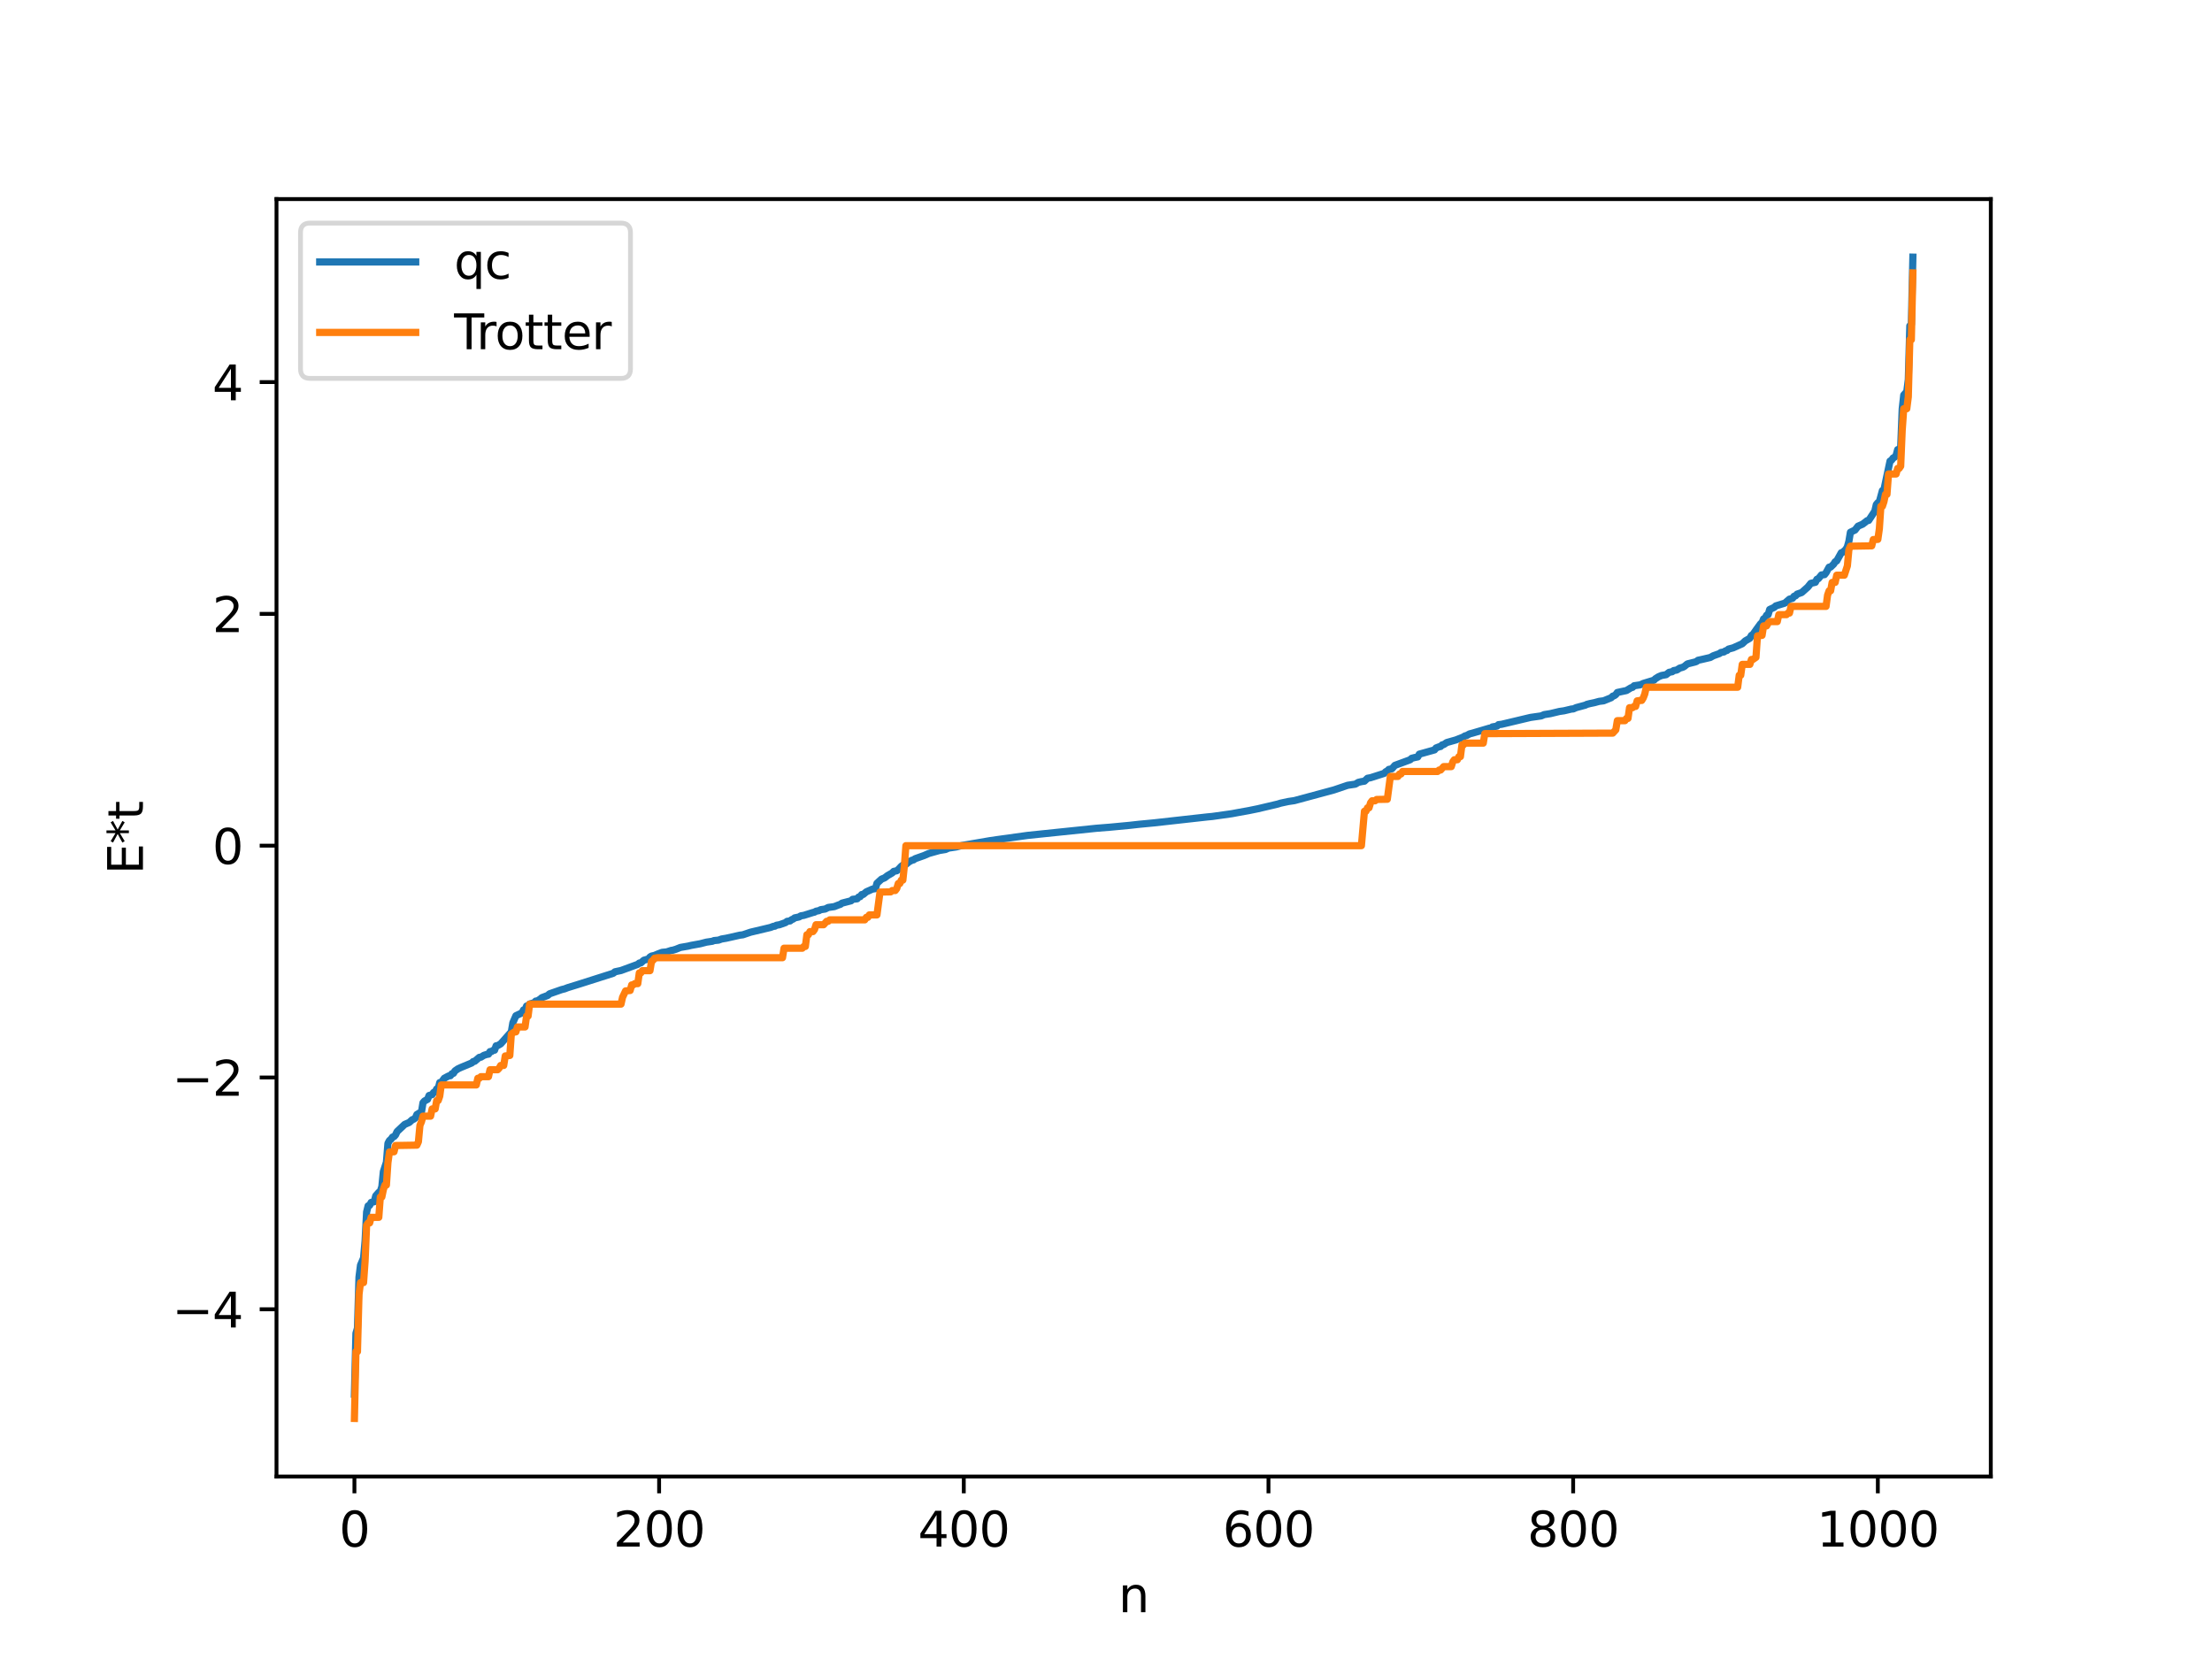 <?xml version="1.0" encoding="utf-8" standalone="no"?>
<!DOCTYPE svg PUBLIC "-//W3C//DTD SVG 1.1//EN"
  "http://www.w3.org/Graphics/SVG/1.1/DTD/svg11.dtd">
<svg xmlns:xlink="http://www.w3.org/1999/xlink" width="460.8pt" height="345.6pt" viewBox="0 0 460.8 345.6" xmlns="http://www.w3.org/2000/svg" version="1.1">
 <defs>
  <style type="text/css">*{stroke-linejoin: round; stroke-linecap: butt}</style>
 </defs>
 <g id="figure_1">
  <g id="patch_1">
   <path d="M 0 345.6 
L 460.8 345.6 
L 460.8 0 
L 0 0 
z
" style="fill: #ffffff"/>
  </g>
  <g id="axes_1">
   <g id="patch_2">
    <path d="M 57.6 307.584 
L 414.72 307.584 
L 414.72 41.472 
L 57.6 41.472 
z
" style="fill: #ffffff"/>
   </g>
   <g id="matplotlib.axis_1">
    <g id="xtick_1">
     <g id="line2d_1">
      <defs>
       <path id="mdf5ec79ea7" d="M 0 0 
L 0 3.5 
" style="stroke: #000000; stroke-width: 0.8"/>
      </defs>
      <g>
       <use xlink:href="#mdf5ec79ea7" x="73.833" y="307.584" style="stroke: #000000; stroke-width: 0.8"/>
      </g>
     </g>
     <g id="text_1">
      <!-- 0 -->
      <g transform="translate(70.651 322.182) scale(0.1 -0.1)">
       <defs>
        <path id="DejaVuSans-30" d="M 2034 4250 
Q 1547 4250 1301 3770 
Q 1056 3291 1056 2328 
Q 1056 1369 1301 889 
Q 1547 409 2034 409 
Q 2525 409 2770 889 
Q 3016 1369 3016 2328 
Q 3016 3291 2770 3770 
Q 2525 4250 2034 4250 
z
M 2034 4750 
Q 2819 4750 3233 4129 
Q 3647 3509 3647 2328 
Q 3647 1150 3233 529 
Q 2819 -91 2034 -91 
Q 1250 -91 836 529 
Q 422 1150 422 2328 
Q 422 3509 836 4129 
Q 1250 4750 2034 4750 
z
" transform="scale(0.016)"/>
       </defs>
       <use xlink:href="#DejaVuSans-30"/>
      </g>
     </g>
    </g>
    <g id="xtick_2">
     <g id="line2d_2">
      <g>
       <use xlink:href="#mdf5ec79ea7" x="137.304" y="307.584" style="stroke: #000000; stroke-width: 0.8"/>
      </g>
     </g>
     <g id="text_2">
      <!-- 200 -->
      <g transform="translate(127.76 322.182) scale(0.1 -0.1)">
       <defs>
        <path id="DejaVuSans-32" d="M 1228 531 
L 3431 531 
L 3431 0 
L 469 0 
L 469 531 
Q 828 903 1448 1529 
Q 2069 2156 2228 2338 
Q 2531 2678 2651 2914 
Q 2772 3150 2772 3378 
Q 2772 3750 2511 3984 
Q 2250 4219 1831 4219 
Q 1534 4219 1204 4116 
Q 875 4013 500 3803 
L 500 4441 
Q 881 4594 1212 4672 
Q 1544 4750 1819 4750 
Q 2544 4750 2975 4387 
Q 3406 4025 3406 3419 
Q 3406 3131 3298 2873 
Q 3191 2616 2906 2266 
Q 2828 2175 2409 1742 
Q 1991 1309 1228 531 
z
" transform="scale(0.016)"/>
       </defs>
       <use xlink:href="#DejaVuSans-32"/>
       <use xlink:href="#DejaVuSans-30" x="63.623"/>
       <use xlink:href="#DejaVuSans-30" x="127.246"/>
      </g>
     </g>
    </g>
    <g id="xtick_3">
     <g id="line2d_3">
      <g>
       <use xlink:href="#mdf5ec79ea7" x="200.775" y="307.584" style="stroke: #000000; stroke-width: 0.8"/>
      </g>
     </g>
     <g id="text_3">
      <!-- 400 -->
      <g transform="translate(191.231 322.182) scale(0.1 -0.1)">
       <defs>
        <path id="DejaVuSans-34" d="M 2419 4116 
L 825 1625 
L 2419 1625 
L 2419 4116 
z
M 2253 4666 
L 3047 4666 
L 3047 1625 
L 3713 1625 
L 3713 1100 
L 3047 1100 
L 3047 0 
L 2419 0 
L 2419 1100 
L 313 1100 
L 313 1709 
L 2253 4666 
z
" transform="scale(0.016)"/>
       </defs>
       <use xlink:href="#DejaVuSans-34"/>
       <use xlink:href="#DejaVuSans-30" x="63.623"/>
       <use xlink:href="#DejaVuSans-30" x="127.246"/>
      </g>
     </g>
    </g>
    <g id="xtick_4">
     <g id="line2d_4">
      <g>
       <use xlink:href="#mdf5ec79ea7" x="264.246" y="307.584" style="stroke: #000000; stroke-width: 0.8"/>
      </g>
     </g>
     <g id="text_4">
      <!-- 600 -->
      <g transform="translate(254.702 322.182) scale(0.1 -0.1)">
       <defs>
        <path id="DejaVuSans-36" d="M 2113 2584 
Q 1688 2584 1439 2293 
Q 1191 2003 1191 1497 
Q 1191 994 1439 701 
Q 1688 409 2113 409 
Q 2538 409 2786 701 
Q 3034 994 3034 1497 
Q 3034 2003 2786 2293 
Q 2538 2584 2113 2584 
z
M 3366 4563 
L 3366 3988 
Q 3128 4100 2886 4159 
Q 2644 4219 2406 4219 
Q 1781 4219 1451 3797 
Q 1122 3375 1075 2522 
Q 1259 2794 1537 2939 
Q 1816 3084 2150 3084 
Q 2853 3084 3261 2657 
Q 3669 2231 3669 1497 
Q 3669 778 3244 343 
Q 2819 -91 2113 -91 
Q 1303 -91 875 529 
Q 447 1150 447 2328 
Q 447 3434 972 4092 
Q 1497 4750 2381 4750 
Q 2619 4750 2861 4703 
Q 3103 4656 3366 4563 
z
" transform="scale(0.016)"/>
       </defs>
       <use xlink:href="#DejaVuSans-36"/>
       <use xlink:href="#DejaVuSans-30" x="63.623"/>
       <use xlink:href="#DejaVuSans-30" x="127.246"/>
      </g>
     </g>
    </g>
    <g id="xtick_5">
     <g id="line2d_5">
      <g>
       <use xlink:href="#mdf5ec79ea7" x="327.717" y="307.584" style="stroke: #000000; stroke-width: 0.8"/>
      </g>
     </g>
     <g id="text_5">
      <!-- 800 -->
      <g transform="translate(318.173 322.182) scale(0.1 -0.1)">
       <defs>
        <path id="DejaVuSans-38" d="M 2034 2216 
Q 1584 2216 1326 1975 
Q 1069 1734 1069 1313 
Q 1069 891 1326 650 
Q 1584 409 2034 409 
Q 2484 409 2743 651 
Q 3003 894 3003 1313 
Q 3003 1734 2745 1975 
Q 2488 2216 2034 2216 
z
M 1403 2484 
Q 997 2584 770 2862 
Q 544 3141 544 3541 
Q 544 4100 942 4425 
Q 1341 4750 2034 4750 
Q 2731 4750 3128 4425 
Q 3525 4100 3525 3541 
Q 3525 3141 3298 2862 
Q 3072 2584 2669 2484 
Q 3125 2378 3379 2068 
Q 3634 1759 3634 1313 
Q 3634 634 3220 271 
Q 2806 -91 2034 -91 
Q 1263 -91 848 271 
Q 434 634 434 1313 
Q 434 1759 690 2068 
Q 947 2378 1403 2484 
z
M 1172 3481 
Q 1172 3119 1398 2916 
Q 1625 2713 2034 2713 
Q 2441 2713 2670 2916 
Q 2900 3119 2900 3481 
Q 2900 3844 2670 4047 
Q 2441 4250 2034 4250 
Q 1625 4250 1398 4047 
Q 1172 3844 1172 3481 
z
" transform="scale(0.016)"/>
       </defs>
       <use xlink:href="#DejaVuSans-38"/>
       <use xlink:href="#DejaVuSans-30" x="63.623"/>
       <use xlink:href="#DejaVuSans-30" x="127.246"/>
      </g>
     </g>
    </g>
    <g id="xtick_6">
     <g id="line2d_6">
      <g>
       <use xlink:href="#mdf5ec79ea7" x="391.188" y="307.584" style="stroke: #000000; stroke-width: 0.8"/>
      </g>
     </g>
     <g id="text_6">
      <!-- 1000 -->
      <g transform="translate(378.463 322.182) scale(0.1 -0.1)">
       <defs>
        <path id="DejaVuSans-31" d="M 794 531 
L 1825 531 
L 1825 4091 
L 703 3866 
L 703 4441 
L 1819 4666 
L 2450 4666 
L 2450 531 
L 3481 531 
L 3481 0 
L 794 0 
L 794 531 
z
" transform="scale(0.016)"/>
       </defs>
       <use xlink:href="#DejaVuSans-31"/>
       <use xlink:href="#DejaVuSans-30" x="63.623"/>
       <use xlink:href="#DejaVuSans-30" x="127.246"/>
       <use xlink:href="#DejaVuSans-30" x="190.869"/>
      </g>
     </g>
    </g>
    <g id="text_7">
     <!-- n -->
     <g transform="translate(232.991 335.861) scale(0.1 -0.1)">
      <defs>
       <path id="DejaVuSans-6e" d="M 3513 2113 
L 3513 0 
L 2938 0 
L 2938 2094 
Q 2938 2591 2744 2837 
Q 2550 3084 2163 3084 
Q 1697 3084 1428 2787 
Q 1159 2491 1159 1978 
L 1159 0 
L 581 0 
L 581 3500 
L 1159 3500 
L 1159 2956 
Q 1366 3272 1645 3428 
Q 1925 3584 2291 3584 
Q 2894 3584 3203 3211 
Q 3513 2838 3513 2113 
z
" transform="scale(0.016)"/>
      </defs>
      <use xlink:href="#DejaVuSans-6e"/>
     </g>
    </g>
   </g>
   <g id="matplotlib.axis_2">
    <g id="ytick_1">
     <g id="line2d_7">
      <defs>
       <path id="m827f1387a1" d="M 0 0 
L -3.5 0 
" style="stroke: #000000; stroke-width: 0.8"/>
      </defs>
      <g>
       <use xlink:href="#m827f1387a1" x="57.6" y="272.745" style="stroke: #000000; stroke-width: 0.8"/>
      </g>
     </g>
     <g id="text_8">
      <!-- −4 -->
      <g transform="translate(35.858 276.544) scale(0.1 -0.1)">
       <defs>
        <path id="DejaVuSans-2212" d="M 678 2272 
L 4684 2272 
L 4684 1741 
L 678 1741 
L 678 2272 
z
" transform="scale(0.016)"/>
       </defs>
       <use xlink:href="#DejaVuSans-2212"/>
       <use xlink:href="#DejaVuSans-34" x="83.789"/>
      </g>
     </g>
    </g>
    <g id="ytick_2">
     <g id="line2d_8">
      <g>
       <use xlink:href="#m827f1387a1" x="57.6" y="224.457" style="stroke: #000000; stroke-width: 0.8"/>
      </g>
     </g>
     <g id="text_9">
      <!-- −2 -->
      <g transform="translate(35.858 228.256) scale(0.1 -0.1)">
       <use xlink:href="#DejaVuSans-2212"/>
       <use xlink:href="#DejaVuSans-32" x="83.789"/>
      </g>
     </g>
    </g>
    <g id="ytick_3">
     <g id="line2d_9">
      <g>
       <use xlink:href="#m827f1387a1" x="57.6" y="176.169" style="stroke: #000000; stroke-width: 0.8"/>
      </g>
     </g>
     <g id="text_10">
      <!-- 0 -->
      <g transform="translate(44.237 179.968) scale(0.1 -0.1)">
       <use xlink:href="#DejaVuSans-30"/>
      </g>
     </g>
    </g>
    <g id="ytick_4">
     <g id="line2d_10">
      <g>
       <use xlink:href="#m827f1387a1" x="57.6" y="127.881" style="stroke: #000000; stroke-width: 0.8"/>
      </g>
     </g>
     <g id="text_11">
      <!-- 2 -->
      <g transform="translate(44.237 131.68) scale(0.1 -0.1)">
       <use xlink:href="#DejaVuSans-32"/>
      </g>
     </g>
    </g>
    <g id="ytick_5">
     <g id="line2d_11">
      <g>
       <use xlink:href="#m827f1387a1" x="57.6" y="79.593" style="stroke: #000000; stroke-width: 0.8"/>
      </g>
     </g>
     <g id="text_12">
      <!-- 4 -->
      <g transform="translate(44.237 83.392) scale(0.1 -0.1)">
       <use xlink:href="#DejaVuSans-34"/>
      </g>
     </g>
    </g>
    <g id="text_13">
     <!-- E*t -->
     <g transform="translate(29.778 182.148) rotate(-90) scale(0.1 -0.1)">
      <defs>
       <path id="DejaVuSans-45" d="M 628 4666 
L 3578 4666 
L 3578 4134 
L 1259 4134 
L 1259 2753 
L 3481 2753 
L 3481 2222 
L 1259 2222 
L 1259 531 
L 3634 531 
L 3634 0 
L 628 0 
L 628 4666 
z
" transform="scale(0.016)"/>
       <path id="DejaVuSans-2a" d="M 3009 3897 
L 1888 3291 
L 3009 2681 
L 2828 2375 
L 1778 3009 
L 1778 1831 
L 1422 1831 
L 1422 3009 
L 372 2375 
L 191 2681 
L 1313 3291 
L 191 3897 
L 372 4206 
L 1422 3572 
L 1422 4750 
L 1778 4750 
L 1778 3572 
L 2828 4206 
L 3009 3897 
z
" transform="scale(0.016)"/>
       <path id="DejaVuSans-74" d="M 1172 4494 
L 1172 3500 
L 2356 3500 
L 2356 3053 
L 1172 3053 
L 1172 1153 
Q 1172 725 1289 603 
Q 1406 481 1766 481 
L 2356 481 
L 2356 0 
L 1766 0 
Q 1100 0 847 248 
Q 594 497 594 1153 
L 594 3053 
L 172 3053 
L 172 3500 
L 594 3500 
L 594 4494 
L 1172 4494 
z
" transform="scale(0.016)"/>
      </defs>
      <use xlink:href="#DejaVuSans-45"/>
      <use xlink:href="#DejaVuSans-2a" x="63.184"/>
      <use xlink:href="#DejaVuSans-74" x="113.184"/>
     </g>
    </g>
   </g>
   <g id="line2d_12">
    <path d="M 73.833 290.428 
L 74.15 277.756 
L 74.467 276.684 
L 74.785 266.047 
L 75.102 263.554 
L 75.737 262.079 
L 76.054 258.534 
L 76.372 252.475 
L 76.689 251.196 
L 77.006 251.092 
L 77.324 250.481 
L 77.958 250.342 
L 78.276 249.112 
L 78.91 248.389 
L 79.228 248.183 
L 79.545 247.208 
L 79.862 244.064 
L 80.497 242.117 
L 80.815 238.172 
L 81.132 237.587 
L 81.449 237.335 
L 81.767 236.876 
L 82.084 236.77 
L 82.401 236.418 
L 82.719 235.729 
L 84.305 234.235 
L 85.258 233.826 
L 85.892 233.241 
L 86.21 233.141 
L 86.527 232.896 
L 86.844 232.169 
L 87.479 231.792 
L 87.796 231.671 
L 88.114 229.723 
L 88.431 229.357 
L 89.066 229.013 
L 89.383 228.212 
L 90.018 228.034 
L 90.335 227.573 
L 90.653 227.452 
L 90.97 226.846 
L 91.287 226.747 
L 91.605 225.519 
L 91.922 225.506 
L 92.557 224.619 
L 93.191 224.28 
L 93.509 224.117 
L 93.826 224.09 
L 94.143 223.677 
L 94.461 223.59 
L 94.778 223.088 
L 95.413 222.653 
L 96.048 222.359 
L 98.269 221.436 
L 98.586 221.136 
L 98.904 221.079 
L 99.856 220.264 
L 100.173 220.236 
L 100.808 219.843 
L 101.443 219.64 
L 101.76 219.6 
L 102.077 219.065 
L 102.395 219.051 
L 102.712 218.814 
L 103.029 218.77 
L 103.347 217.861 
L 103.664 217.822 
L 104.299 217.455 
L 106.52 214.955 
L 106.838 213.06 
L 107.472 211.596 
L 108.742 210.998 
L 109.059 210.388 
L 109.377 210.375 
L 109.694 209.576 
L 110.011 209.517 
L 110.329 209.16 
L 111.281 208.879 
L 111.598 208.541 
L 111.915 208.518 
L 112.55 208.123 
L 112.867 207.835 
L 114.137 207.354 
L 114.454 207.041 
L 116.993 206.153 
L 117.628 205.995 
L 118.262 205.749 
L 120.801 204.961 
L 127.783 202.739 
L 128.1 202.444 
L 129.37 202.173 
L 132.861 200.889 
L 133.178 200.622 
L 133.496 200.593 
L 134.13 200.034 
L 135.082 199.769 
L 135.4 199.369 
L 135.717 199.169 
L 136.352 199.027 
L 136.986 198.752 
L 137.939 198.39 
L 138.891 198.298 
L 139.843 197.984 
L 140.16 197.944 
L 140.795 197.749 
L 141.747 197.368 
L 143.334 197.095 
L 143.968 196.942 
L 145.872 196.599 
L 147.142 196.269 
L 148.411 196.081 
L 148.729 195.94 
L 149.681 195.847 
L 150.315 195.613 
L 151.267 195.455 
L 154.124 194.815 
L 154.758 194.734 
L 156.345 194.194 
L 156.98 194.044 
L 160.471 193.214 
L 161.105 192.974 
L 161.423 192.943 
L 161.74 192.746 
L 162.375 192.642 
L 163.644 192.193 
L 163.962 191.934 
L 164.596 191.844 
L 164.914 191.579 
L 165.231 191.464 
L 165.548 191.211 
L 166.183 191.079 
L 166.5 191.002 
L 166.818 190.787 
L 167.453 190.685 
L 169.357 190.086 
L 169.674 190.019 
L 169.991 189.819 
L 170.626 189.702 
L 170.943 189.506 
L 171.896 189.366 
L 172.53 189.043 
L 173.8 188.864 
L 174.752 188.488 
L 175.069 188.396 
L 175.386 188.145 
L 177.291 187.653 
L 177.608 187.347 
L 178.56 187.236 
L 178.877 186.863 
L 179.195 186.787 
L 179.512 186.35 
L 179.829 186.326 
L 180.464 185.787 
L 181.734 185.221 
L 182.368 185.118 
L 182.686 184.006 
L 183.638 183.136 
L 184.272 182.883 
L 184.907 182.396 
L 185.859 181.848 
L 186.177 181.527 
L 186.811 181.397 
L 187.129 181.134 
L 187.763 180.461 
L 188.081 180.232 
L 188.715 180.07 
L 189.35 179.54 
L 189.985 179.194 
L 190.302 179.135 
L 190.62 178.892 
L 192.524 178.214 
L 193.476 177.794 
L 195.697 177.172 
L 196.967 176.962 
L 197.601 176.676 
L 199.188 176.437 
L 200.458 176.117 
L 206.17 175.136 
L 207.757 174.904 
L 214.104 174.025 
L 228.385 172.546 
L 231.241 172.318 
L 235.367 171.929 
L 237.271 171.715 
L 238.858 171.565 
L 240.444 171.414 
L 251.552 170.175 
L 252.504 170.087 
L 256.629 169.506 
L 257.899 169.266 
L 260.12 168.868 
L 262.024 168.48 
L 266.15 167.508 
L 266.785 167.312 
L 268.372 166.97 
L 269.641 166.784 
L 277.892 164.555 
L 280.748 163.586 
L 282.335 163.355 
L 282.97 162.976 
L 283.605 162.83 
L 284.239 162.732 
L 284.874 162.129 
L 285.509 162.013 
L 288.365 161.1 
L 288.682 160.752 
L 289 160.615 
L 289.317 160.282 
L 289.952 160.156 
L 290.586 159.438 
L 293.76 158.273 
L 294.077 157.969 
L 294.712 157.805 
L 295.347 157.679 
L 295.664 157.103 
L 298.838 156.218 
L 299.155 155.817 
L 299.79 155.569 
L 300.107 155.506 
L 300.424 155.174 
L 300.742 155.117 
L 301.377 154.687 
L 303.281 154.146 
L 304.867 153.52 
L 305.185 153.296 
L 305.502 153.241 
L 306.137 152.885 
L 306.772 152.72 
L 310.262 151.691 
L 310.58 151.661 
L 310.897 151.429 
L 311.849 151.26 
L 312.167 150.957 
L 312.801 150.886 
L 318.831 149.453 
L 321.053 149.136 
L 321.687 148.865 
L 322.957 148.665 
L 324.861 148.209 
L 325.813 148.073 
L 327.4 147.697 
L 327.717 147.692 
L 328.352 147.409 
L 330.256 146.895 
L 330.573 146.734 
L 331.208 146.57 
L 332.16 146.373 
L 333.112 146.11 
L 334.064 145.989 
L 335.651 145.346 
L 335.968 145.021 
L 336.286 144.926 
L 336.603 144.695 
L 336.92 144.255 
L 338.824 143.85 
L 339.777 143.269 
L 340.094 143.186 
L 340.411 142.857 
L 341.681 142.666 
L 342.315 142.376 
L 344.537 141.701 
L 344.854 141.391 
L 345.489 140.986 
L 346.124 140.719 
L 347.076 140.549 
L 347.71 140.055 
L 348.345 139.935 
L 348.662 139.696 
L 349.297 139.58 
L 349.932 139.176 
L 350.567 138.997 
L 350.884 138.822 
L 351.519 138.304 
L 353.105 137.908 
L 353.423 137.791 
L 353.74 137.543 
L 354.375 137.411 
L 355.644 137.116 
L 356.279 136.968 
L 356.914 136.61 
L 358.183 136.154 
L 358.5 135.92 
L 359.135 135.809 
L 359.453 135.577 
L 359.77 135.502 
L 360.087 135.215 
L 361.039 134.961 
L 362.943 134.105 
L 363.578 133.506 
L 364.213 133.143 
L 364.53 132.954 
L 364.848 132.372 
L 365.165 132.182 
L 365.8 131.268 
L 366.752 129.954 
L 367.069 129.692 
L 367.386 128.92 
L 367.704 128.76 
L 368.021 128.155 
L 368.339 128.032 
L 368.656 126.962 
L 369.608 126.527 
L 369.925 126.222 
L 371.829 125.638 
L 372.781 124.813 
L 373.416 124.649 
L 373.734 124.214 
L 374.051 124.119 
L 374.368 123.77 
L 375.32 123.438 
L 376.59 122.307 
L 377.224 121.522 
L 378.177 121.301 
L 378.494 120.675 
L 378.811 120.542 
L 379.446 119.768 
L 380.081 119.708 
L 380.398 119.307 
L 381.033 118.151 
L 381.35 118.132 
L 381.985 117.518 
L 382.302 117.016 
L 382.62 116.851 
L 383.572 115.143 
L 383.889 115.045 
L 384.524 114.451 
L 384.841 113.903 
L 385.158 112.77 
L 385.476 110.876 
L 386.11 110.573 
L 386.428 110.419 
L 387.062 109.612 
L 388.015 109.199 
L 388.967 108.463 
L 389.284 108.415 
L 390.553 106.487 
L 390.871 105.116 
L 391.188 104.723 
L 391.505 104.52 
L 392.14 102.191 
L 392.458 102.014 
L 393.727 96.054 
L 394.044 95.868 
L 394.362 95.412 
L 394.679 95.252 
L 394.996 94.855 
L 395.314 93.661 
L 395.631 93.628 
L 395.948 93.141 
L 396.266 85.191 
L 396.583 82.296 
L 397.218 81.574 
L 397.535 79.093 
L 397.853 67.873 
L 398.17 67.56 
L 398.487 53.568 
L 398.487 53.568 
" clip-path="url(#pa041472b6e)" style="fill: none; stroke: #1f77b4; stroke-width: 1.5; stroke-linecap: square"/>
   </g>
   <g id="line2d_13">
    <path d="M 73.833 295.488 
L 74.15 281.565 
L 74.467 281.565 
L 74.785 269.663 
L 75.102 267.191 
L 75.737 267.191 
L 76.054 262.738 
L 76.372 255.221 
L 76.689 254.759 
L 77.006 254.759 
L 77.324 253.596 
L 78.91 253.596 
L 79.228 249.355 
L 79.545 249.355 
L 79.862 247.82 
L 80.18 246.871 
L 80.497 246.871 
L 80.815 242.182 
L 81.132 239.974 
L 82.084 239.936 
L 82.401 238.63 
L 86.844 238.556 
L 87.162 237.84 
L 87.479 234.442 
L 87.796 233.691 
L 88.114 232.514 
L 89.7 232.514 
L 90.018 231.011 
L 90.653 231.011 
L 90.97 229.265 
L 91.287 229.265 
L 91.605 228.356 
L 91.922 226.016 
L 99.221 226.016 
L 99.539 224.622 
L 99.856 224.622 
L 100.173 224.292 
L 101.76 224.292 
L 102.077 222.847 
L 103.664 222.847 
L 103.981 222.521 
L 104.299 221.958 
L 104.934 221.958 
L 105.251 219.976 
L 106.203 219.876 
L 106.52 215.404 
L 107.155 214.962 
L 107.472 214.962 
L 107.79 213.932 
L 109.377 213.932 
L 109.694 211.672 
L 110.011 211.672 
L 110.329 209.175 
L 129.37 209.175 
L 129.687 207.756 
L 130.322 206.422 
L 131.274 206.337 
L 131.591 205.176 
L 131.909 205.176 
L 132.226 204.911 
L 132.861 204.911 
L 133.178 202.677 
L 133.496 202.677 
L 133.813 202.209 
L 135.4 202.209 
L 135.717 200.304 
L 136.034 200.047 
L 136.352 199.616 
L 136.986 199.508 
L 163.01 199.508 
L 163.327 197.53 
L 167.135 197.53 
L 167.453 197.169 
L 167.77 197.169 
L 168.087 194.722 
L 168.405 194.722 
L 168.722 194.068 
L 169.357 194.068 
L 169.674 193.647 
L 169.991 192.637 
L 171.578 192.637 
L 172.213 191.925 
L 172.53 191.925 
L 172.848 191.623 
L 180.147 191.623 
L 180.464 191.103 
L 180.781 191.103 
L 181.099 190.593 
L 182.686 190.593 
L 183.32 185.836 
L 185.542 185.794 
L 185.859 185.517 
L 186.494 185.517 
L 186.811 185.1 
L 187.129 184.054 
L 187.446 184.054 
L 187.763 183.345 
L 188.081 183.345 
L 188.398 180.387 
L 188.715 176.169 
L 283.605 176.169 
L 284.239 168.992 
L 284.557 168.992 
L 284.874 168.284 
L 285.191 168.284 
L 285.509 167.238 
L 285.826 166.82 
L 286.461 166.82 
L 286.778 166.544 
L 289 166.501 
L 289.634 161.745 
L 291.221 161.745 
L 291.539 161.235 
L 291.856 161.235 
L 292.173 160.715 
L 299.472 160.715 
L 299.79 160.413 
L 300.107 160.413 
L 300.742 159.701 
L 302.329 159.701 
L 302.646 158.691 
L 302.963 158.269 
L 303.598 158.269 
L 303.915 157.616 
L 304.233 157.616 
L 304.55 155.169 
L 304.867 155.169 
L 305.185 154.807 
L 308.993 154.807 
L 309.31 152.83 
L 335.968 152.721 
L 336.603 152.034 
L 336.92 150.129 
L 338.507 150.129 
L 338.824 149.661 
L 339.142 149.661 
L 339.459 147.426 
L 340.094 147.426 
L 340.411 147.161 
L 340.729 147.161 
L 341.046 146.001 
L 341.681 145.916 
L 341.998 145.916 
L 342.315 145.399 
L 342.633 144.581 
L 342.95 143.162 
L 361.991 143.162 
L 362.309 140.666 
L 362.626 140.666 
L 362.943 138.405 
L 364.53 138.405 
L 364.848 137.376 
L 365.165 137.376 
L 365.8 136.934 
L 366.117 132.461 
L 367.069 132.362 
L 367.386 130.38 
L 368.021 130.38 
L 368.339 129.816 
L 368.656 129.491 
L 370.243 129.491 
L 370.56 128.046 
L 372.147 128.046 
L 372.464 127.716 
L 372.781 127.716 
L 373.099 126.322 
L 380.398 126.322 
L 380.715 123.982 
L 381.033 123.072 
L 381.35 123.072 
L 381.667 121.326 
L 382.302 121.326 
L 382.62 119.823 
L 384.206 119.823 
L 384.841 117.896 
L 385.158 114.497 
L 385.476 113.782 
L 389.919 113.708 
L 390.236 112.401 
L 391.188 112.363 
L 391.505 110.156 
L 391.823 105.466 
L 392.14 105.466 
L 392.458 104.518 
L 392.775 102.983 
L 393.092 102.983 
L 393.41 98.741 
L 394.996 98.741 
L 395.314 97.578 
L 395.631 97.578 
L 395.948 97.117 
L 396.266 89.6 
L 396.583 85.147 
L 397.218 85.147 
L 397.535 82.674 
L 397.853 70.773 
L 398.17 70.773 
L 398.487 56.85 
L 398.487 56.85 
" clip-path="url(#pa041472b6e)" style="fill: none; stroke: #ff7f0e; stroke-width: 1.5; stroke-linecap: square"/>
   </g>
   <g id="patch_3">
    <path d="M 57.6 307.584 
L 57.6 41.472 
" style="fill: none; stroke: #000000; stroke-width: 0.8; stroke-linejoin: miter; stroke-linecap: square"/>
   </g>
   <g id="patch_4">
    <path d="M 414.72 307.584 
L 414.72 41.472 
" style="fill: none; stroke: #000000; stroke-width: 0.8; stroke-linejoin: miter; stroke-linecap: square"/>
   </g>
   <g id="patch_5">
    <path d="M 57.6 307.584 
L 414.72 307.584 
" style="fill: none; stroke: #000000; stroke-width: 0.8; stroke-linejoin: miter; stroke-linecap: square"/>
   </g>
   <g id="patch_6">
    <path d="M 57.6 41.472 
L 414.72 41.472 
" style="fill: none; stroke: #000000; stroke-width: 0.8; stroke-linejoin: miter; stroke-linecap: square"/>
   </g>
   <g id="legend_1">
    <g id="patch_7">
     <path d="M 64.6 78.828 
L 129.342 78.828 
Q 131.342 78.828 131.342 76.828 
L 131.342 48.472 
Q 131.342 46.472 129.342 46.472 
L 64.6 46.472 
Q 62.6 46.472 62.6 48.472 
L 62.6 76.828 
Q 62.6 78.828 64.6 78.828 
z
" style="fill: #ffffff; opacity: 0.8; stroke: #cccccc; stroke-linejoin: miter"/>
    </g>
    <g id="line2d_14">
     <path d="M 66.6 54.57 
L 76.6 54.57 
L 86.6 54.57 
" style="fill: none; stroke: #1f77b4; stroke-width: 1.5; stroke-linecap: square"/>
    </g>
    <g id="text_14">
     <!-- qc -->
     <g transform="translate(94.6 58.07) scale(0.1 -0.1)">
      <defs>
       <path id="DejaVuSans-71" d="M 947 1747 
Q 947 1113 1208 752 
Q 1469 391 1925 391 
Q 2381 391 2643 752 
Q 2906 1113 2906 1747 
Q 2906 2381 2643 2742 
Q 2381 3103 1925 3103 
Q 1469 3103 1208 2742 
Q 947 2381 947 1747 
z
M 2906 525 
Q 2725 213 2448 61 
Q 2172 -91 1784 -91 
Q 1150 -91 751 415 
Q 353 922 353 1747 
Q 353 2572 751 3078 
Q 1150 3584 1784 3584 
Q 2172 3584 2448 3432 
Q 2725 3281 2906 2969 
L 2906 3500 
L 3481 3500 
L 3481 -1331 
L 2906 -1331 
L 2906 525 
z
" transform="scale(0.016)"/>
       <path id="DejaVuSans-63" d="M 3122 3366 
L 3122 2828 
Q 2878 2963 2633 3030 
Q 2388 3097 2138 3097 
Q 1578 3097 1268 2742 
Q 959 2388 959 1747 
Q 959 1106 1268 751 
Q 1578 397 2138 397 
Q 2388 397 2633 464 
Q 2878 531 3122 666 
L 3122 134 
Q 2881 22 2623 -34 
Q 2366 -91 2075 -91 
Q 1284 -91 818 406 
Q 353 903 353 1747 
Q 353 2603 823 3093 
Q 1294 3584 2113 3584 
Q 2378 3584 2631 3529 
Q 2884 3475 3122 3366 
z
" transform="scale(0.016)"/>
      </defs>
      <use xlink:href="#DejaVuSans-71"/>
      <use xlink:href="#DejaVuSans-63" x="63.477"/>
     </g>
    </g>
    <g id="line2d_15">
     <path d="M 66.6 69.249 
L 76.6 69.249 
L 86.6 69.249 
" style="fill: none; stroke: #ff7f0e; stroke-width: 1.5; stroke-linecap: square"/>
    </g>
    <g id="text_15">
     <!-- Trotter -->
     <g transform="translate(94.6 72.749) scale(0.1 -0.1)">
      <defs>
       <path id="DejaVuSans-54" d="M -19 4666 
L 3928 4666 
L 3928 4134 
L 2272 4134 
L 2272 0 
L 1638 0 
L 1638 4134 
L -19 4134 
L -19 4666 
z
" transform="scale(0.016)"/>
       <path id="DejaVuSans-72" d="M 2631 2963 
Q 2534 3019 2420 3045 
Q 2306 3072 2169 3072 
Q 1681 3072 1420 2755 
Q 1159 2438 1159 1844 
L 1159 0 
L 581 0 
L 581 3500 
L 1159 3500 
L 1159 2956 
Q 1341 3275 1631 3429 
Q 1922 3584 2338 3584 
Q 2397 3584 2469 3576 
Q 2541 3569 2628 3553 
L 2631 2963 
z
" transform="scale(0.016)"/>
       <path id="DejaVuSans-6f" d="M 1959 3097 
Q 1497 3097 1228 2736 
Q 959 2375 959 1747 
Q 959 1119 1226 758 
Q 1494 397 1959 397 
Q 2419 397 2687 759 
Q 2956 1122 2956 1747 
Q 2956 2369 2687 2733 
Q 2419 3097 1959 3097 
z
M 1959 3584 
Q 2709 3584 3137 3096 
Q 3566 2609 3566 1747 
Q 3566 888 3137 398 
Q 2709 -91 1959 -91 
Q 1206 -91 779 398 
Q 353 888 353 1747 
Q 353 2609 779 3096 
Q 1206 3584 1959 3584 
z
" transform="scale(0.016)"/>
       <path id="DejaVuSans-65" d="M 3597 1894 
L 3597 1613 
L 953 1613 
Q 991 1019 1311 708 
Q 1631 397 2203 397 
Q 2534 397 2845 478 
Q 3156 559 3463 722 
L 3463 178 
Q 3153 47 2828 -22 
Q 2503 -91 2169 -91 
Q 1331 -91 842 396 
Q 353 884 353 1716 
Q 353 2575 817 3079 
Q 1281 3584 2069 3584 
Q 2775 3584 3186 3129 
Q 3597 2675 3597 1894 
z
M 3022 2063 
Q 3016 2534 2758 2815 
Q 2500 3097 2075 3097 
Q 1594 3097 1305 2825 
Q 1016 2553 972 2059 
L 3022 2063 
z
" transform="scale(0.016)"/>
      </defs>
      <use xlink:href="#DejaVuSans-54"/>
      <use xlink:href="#DejaVuSans-72" x="46.334"/>
      <use xlink:href="#DejaVuSans-6f" x="85.197"/>
      <use xlink:href="#DejaVuSans-74" x="146.379"/>
      <use xlink:href="#DejaVuSans-74" x="185.588"/>
      <use xlink:href="#DejaVuSans-65" x="224.797"/>
      <use xlink:href="#DejaVuSans-72" x="286.32"/>
     </g>
    </g>
   </g>
  </g>
 </g>
 <defs>
  <clipPath id="pa041472b6e">
   <rect x="57.6" y="41.472" width="357.12" height="266.112"/>
  </clipPath>
 </defs>
</svg>
